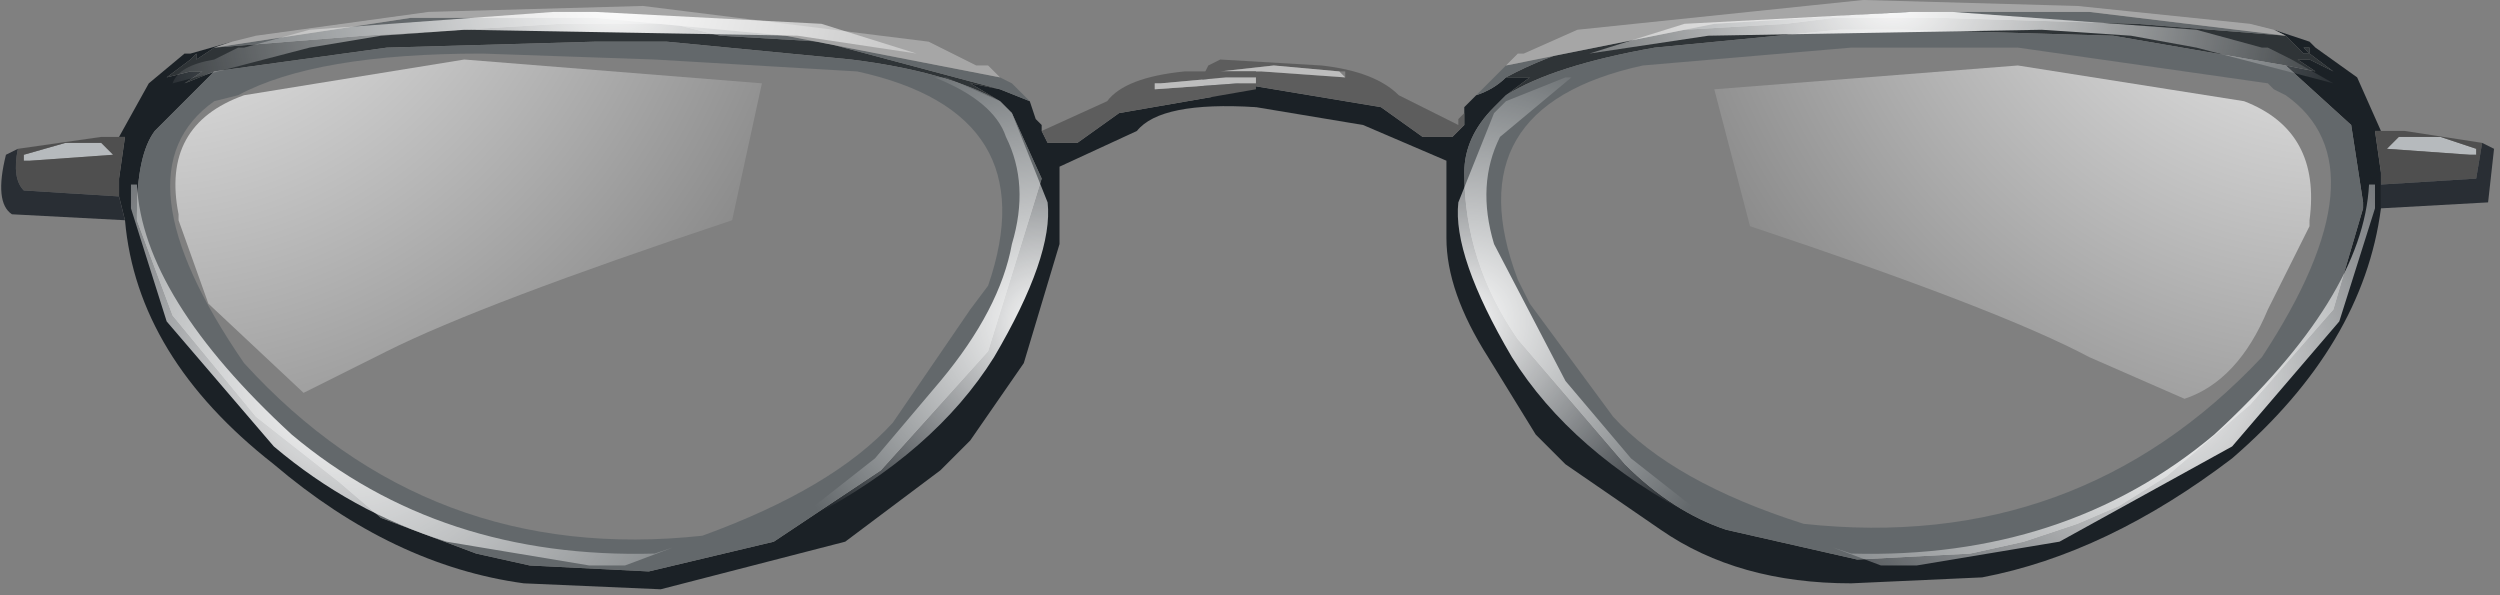 <?xml version="1.0" encoding="utf-8"?>
<svg version="1.1" id="Layer_1"
xmlns="http://www.w3.org/2000/svg"
xmlns:xlink="http://www.w3.org/1999/xlink"
xmlns:author="http://www.sothink.com"
width="21px" height="5px"
xml:space="preserve">
<rect width="100%" height="100%" fill="#808080" stroke="none"/>
<g id="649" transform="matrix(1, 0, 0, 1, -59.65, -37.25)">
<path style="fill:#1B2126;fill-opacity:1" d="M78.85,37.55L78.75 37.5L79.05 37.6L79.1 37.65L79.45 37.9L79.65 38.35L79.6 38.35L79.65 38.7L79.65 38.8L79.65 39Q79.5 40.15 78.4 41.1Q77.35 41.9 76.3 42.1L75.2 42.15Q74.25 42.15 73.6 41.7L72.8 41.15L72.55 40.9L72.15 40.25Q71.8 39.7 71.8 39.25L71.8 38.6L71.1 38.3L69.9 38.1L69.8 38.05L69.75 37.95L69.75 37.9L70.05 37.95L71.25 38.15L71.6 38.4L71.85 38.4L71.95 38.3L71.95 38.2L71.95 38.15L72.05 38.05Q72.2 38 72.3 37.9L72.5 37.9L72.3 38.05L72.2 38.15Q71.95 38.4 71.95 38.7Q71.95 39.45 72.4 40.1L73.3 41.15Q73.7 41.55 74.15 41.7L75.25 41.95L76.2 41.9L76.65 41.8L77.1 41.65L77.45 41.5L77.85 41.25L78.55 40.65L79.25 39.85L79.5 39L79.5 38.95L79.4 38.3L78.85 37.8L79.1 37.85L78.95 37.75L79.05 37.75L79.25 37.85L79.05 37.7L79.05 37.65L79 37.65L79.05 37.7L79 37.7L78.85 37.55" />
<path style="fill:#2F3437;fill-opacity:1" d="M79,37.65L79.05 37.65L79.05 37.7L79 37.65M73.8,37.5L74.65 37.45L75.05 37.4L75.95 37.4L77.6 37.45L78.85 37.55L79 37.7L79.05 37.7L79.25 37.85L79.05 37.75L78.95 37.75L79.1 37.85L78.85 37.8L77.4 37.55L75.65 37.5L75.1 37.5L73.55 37.65Q72.7 37.8 72.3 38.05L72.5 37.9L72.3 37.9Q72.95 37.55 73.8 37.5" />
<path style="fill:#B6BABD;fill-opacity:1" d="M79.8,38.4L80.15 38.4L80.45 38.5L80.45 38.55L80.4 38.55L79.7 38.5L79.8 38.4" />
<path style="fill:#4F4F4F;fill-opacity:1" d="M80.45,38.75L79.65 38.8L79.65 38.7L79.6 38.35L79.65 38.35L79.85 38.35L80.5 38.45L80.45 38.75M79.7,38.5L80.4 38.55L80.45 38.55L80.45 38.5L80.15 38.4L79.8 38.4L79.7 38.5" />
<path style="fill:#63686B;fill-opacity:1" d="M73.55,37.65L75.1 37.5L75.65 37.5L77.4 37.55L78.85 37.8L79.4 38.3L79.5 38.95L79.5 39L79.25 39.85L78.55 40.65L77.85 41.25L77.45 41.5L77.1 41.65L76.65 41.8L76.2 41.9L75.25 41.95L74.15 41.7Q73.7 41.55 73.3 41.15L72.4 40.1Q71.95 39.45 71.95 38.7Q71.95 38.4 72.2 38.15L72.3 38.05Q72.7 37.8 73.55 37.65M72.3,37.9Q72.2 38 72.05 38.05L72.2 37.9L72.3 37.8L74.05 37.45L75.65 37.35L77.2 37.35L78.85 37.55L77.6 37.45L75.95 37.4L75.05 37.4L74.65 37.45L73.8 37.5Q72.95 37.55 72.3 37.9M78.75,38L78.7 37.95L76.6 37.65L75.2 37.65L73.45 37.8Q71.85 38.15 72.4 39.6L72.5 39.8L73.2 40.75Q73.7 41.3 74.8 41.65Q77.1 41.9 78.65 40.25Q79.7 38.65 78.85 38.05L78.75 38" />
<path style="fill:#292E34;fill-opacity:1" d="M80.5,38.45L80.6 38.5L80.55 38.95L79.65 39L79.65 38.8L80.45 38.75L80.5 38.45" />
<path style="fill:#5D5D5D;fill-opacity:1" d="M71.95,38.2L71.95 38.3L71.85 38.4L71.6 38.4L71.25 38.15L70.05 37.95L69.75 37.9L69.8 37.8L69.9 37.75L70.75 37.8Q71.2 37.85 71.4 38.05L71.9 38.3L71.9 38.25L71.95 38.2M70.95,37.9L70.95 37.85L70.9 37.85L70.35 37.8L69.9 37.85L70 37.85L70.25 37.85L70.95 37.9" />
<path style="fill:#BDBDBD;fill-opacity:1" d="M70.25,37.85L70 37.85L69.9 37.85L70.35 37.8L70.9 37.85L70.95 37.9L70.25 37.85" />
<path style="fill:#A6A6A6;fill-opacity:1" d="M79,37.7L79.05 37.7L79 37.7M72.3,37.8L72.4 37.7L72.45 37.7L72.9 37.5L75.3 37.25L77.1 37.3L78.55 37.45L78.75 37.5L78.85 37.55L77.2 37.35L75.65 37.35L74.05 37.45L72.3 37.8" />
<radialGradient
id="RadialGradID_5258" gradientUnits="userSpaceOnUse" gradientTransform="matrix(0.005, 0, 0, 0.004, 75.55, 37.25)" spreadMethod ="pad" cx="0" cy="0" r="819.2" fx="0" fy="0" >
<stop  offset="0"  style="stop-color:#FFFFFF;stop-opacity:0.973" />
<stop  offset="1"  style="stop-color:#FFFFFF;stop-opacity:0" />
</radialGradient>
<path style="fill:url(#RadialGradID_5258) " d="M78.7,37.65L78.9 37.75L79.25 37.95L78.1 37.65L77.55 37.55L76.8 37.5L74 37.55L73 37.7L73.8 37.45L75.7 37.35L76.05 37.35L78.1 37.5L78.65 37.65L78.7 37.65" />
<radialGradient
id="RadialGradID_5259" gradientUnits="userSpaceOnUse" gradientTransform="matrix(0.005, 0, 0, 0.005, 77.8, 40.45)" spreadMethod ="pad" cx="0" cy="0" r="819.2" fx="0" fy="0" >
<stop  offset="0"  style="stop-color:#FFFFFF;stop-opacity:0.973" />
<stop  offset="1"  style="stop-color:#FFFFFF;stop-opacity:0" />
</radialGradient>
<path style="fill:url(#RadialGradID_5259) " d="M79.6,38.8L79.6 39L79.3 39.95L78.4 41L76.95 41.8L75.75 42L75.45 42L75.05 41.85L75.2 41.9Q77 41.95 78.25 40.9Q79.5 39.75 79.55 38.8L79.6 38.8" />
<radialGradient
id="RadialGradID_5260" gradientUnits="userSpaceOnUse" gradientTransform="matrix(0.003, 0, 0, 0.003, 71.95, 39.95)" spreadMethod ="pad" cx="0" cy="0" r="819.2" fx="0" fy="0" >
<stop  offset="0"  style="stop-color:#FFFFFF;stop-opacity:0.973" />
<stop  offset="1"  style="stop-color:#FFFFFF;stop-opacity:0" />
</radialGradient>
<path style="fill:url(#RadialGradID_5260) " d="M74.05,41.65L73.9 41.6Q72.85 41.05 72.35 40.25Q71.85 39.4 71.9 38.95L72.2 38.2L72.3 38.1L72.3 38.05L72.3 38.1L72.8 37.9L72.85 37.9L72.25 38.4L72.25 38.35L72.25 38.4Q72.05 38.8 72.2 39.3L72.8 40.45L73.35 41.1L74.05 41.65" />
<path style="fill:#1B2126;fill-opacity:1" d="M68.35,38.25L68.4 38.3L68.4 38.35L68.45 38.45L68.7 38.45L69.05 38.2L70.2 38L70.2 38.15Q69.4 38.1 69.2 38.35L68.55 38.65L68.55 39.3L68.25 40.3L67.8 40.95L67.55 41.2L66.75 41.8L65.2 42.2L64.05 42.15Q62.95 42 61.95 41.15Q60.8 40.25 60.7 39.1L60.65 38.9L60.65 38.75L60.7 38.4L60.65 38.4L60.9 37.95L61.2 37.7L61.25 37.7L61.6 37.6L61.45 37.65L61.3 37.75L61.3 37.7L61.25 37.75L61.05 37.9L61.25 37.85L61.35 37.85L61.2 37.95L61.45 37.85L60.95 38.35Q60.8 38.55 60.8 39.05L60.8 39.1L61.1 39.9L61.8 40.75L62.5 41.3L62.85 41.6L63.25 41.75L63.65 41.9L64.1 42L65.1 42.05L66.15 41.8L67.05 41.2L67.95 40.2L68.4 38.75L68.15 38.2L68.05 38.1L67.8 37.95L68.05 38L68.3 38.1L68.35 38.25" />
<path style="fill:#2F3437;fill-opacity:1" d="M61.45,37.65L62.7 37.55L64.35 37.45L65.3 37.45L65.7 37.55L66.55 37.6L68.05 38L67.8 37.95L68.05 38.1Q67.6 37.85 66.8 37.75L65.25 37.6L64.65 37.6L62.9 37.65L61.45 37.85L61.2 37.95L61.35 37.85L61.25 37.85L61.05 37.9L61.25 37.75L61.3 37.7L61.3 37.75L61.45 37.65" />
<path style="fill:#B6BABD;fill-opacity:1" d="M59.85,38.6L59.85 38.55L60.2 38.45L60.5 38.45L60.6 38.55L59.9 38.6L59.85 38.6" />
<path style="fill:#4F4F4F;fill-opacity:1" d="M60.5,38.4L60.65 38.4L60.7 38.4L60.65 38.75L60.65 38.9L59.85 38.85Q59.75 38.75 59.8 38.5L60.5 38.4M59.9,38.6L60.6 38.55L60.5 38.45L60.2 38.45L59.85 38.55L59.85 38.6L59.9 38.6" />
<path style="fill:#63686B;fill-opacity:1" d="M63.1,37.4L64.65 37.4L66.25 37.55L68.05 37.9L68.15 37.95L68.3 38.1L68.05 38L66.55 37.6L65.7 37.55L65.3 37.45L64.35 37.45L62.7 37.55L61.45 37.65L63.1 37.4M61.45,37.85L62.9 37.65L64.65 37.6L65.25 37.6L66.8 37.75Q67.6 37.85 68.05 38.1L68.15 38.2L68.4 38.75L67.95 40.2L67.05 41.2L66.15 41.8L65.1 42.05L64.1 42L63.65 41.9L63.25 41.75L62.85 41.6L62.5 41.3L61.8 40.75L61.1 39.9L60.8 39.1L60.8 39.05Q60.8 38.55 60.95 38.35L61.45 37.85M61.45,38.1Q60.6 38.7 61.7 40.3Q63.25 42 65.55 41.75Q66.65 41.35 67.15 40.8L67.8 39.85L67.95 39.65Q68.45 38.2 66.85 37.85L65.15 37.75L63.7 37.7Q62.3 37.7 61.65 38.05L61.45 38.1" />
<path style="fill:#292E34;fill-opacity:1" d="M60.7,39.1L59.75 39.05Q59.6 38.95 59.7 38.55L59.8 38.5Q59.75 38.75 59.85 38.85L60.65 38.9L60.7 39.1" />
<path style="fill:#5D5D5D;fill-opacity:1" d="M70.2,38L69.05 38.2L68.7 38.45L68.45 38.45L68.4 38.35L68.4 38.3L68.4 38.35L68.95 38.1Q69.1 37.9 69.6 37.85L70.2 37.85L70.2 37.9L69.95 37.9L69.4 37.95L69.35 37.95L69.35 38L70.05 37.95L70.2 37.95L70.2 38" />
<path style="fill:#BDBDBD;fill-opacity:1" d="M69.4,37.95L69.95 37.9L70.2 37.9L70.2 37.95L70.05 37.95L69.35 38L69.35 37.95L69.4 37.95" />
<path style="fill:#A6A6A6;fill-opacity:1" d="M61.8,37.55L63.25 37.35L65.05 37.3L67.45 37.6L67.85 37.8L67.95 37.8L68.05 37.9L66.25 37.55L64.65 37.4L63.1 37.4L61.45 37.65L61.6 37.6L61.8 37.55" />
<radialGradient
id="RadialGradID_5261" gradientUnits="userSpaceOnUse" gradientTransform="matrix(-0.005, 0, 0, 0.004, 64.8, 37.25)" spreadMethod ="pad" cx="0" cy="0" r="819.2" fx="0" fy="0" >
<stop  offset="0"  style="stop-color:#FFFFFF;stop-opacity:0.973" />
<stop  offset="1"  style="stop-color:#FFFFFF;stop-opacity:0" />
</radialGradient>
<path style="fill:url(#RadialGradID_5261) " d="M61.65,37.65L61.45 37.75Q61.15 37.8 61.1 37.95L62.25 37.65L62.85 37.55L63.55 37.5L66.35 37.55L67.35 37.7L66.55 37.45L64.65 37.35L64.3 37.35L62.25 37.5L61.7 37.65L61.65 37.65" />
<radialGradient
id="RadialGradID_5262" gradientUnits="userSpaceOnUse" gradientTransform="matrix(-0.005, 0, 0, 0.005, 62.55, 40.45)" spreadMethod ="pad" cx="0" cy="0" r="819.2" fx="0" fy="0" >
<stop  offset="0"  style="stop-color:#FFFFFF;stop-opacity:0.973" />
<stop  offset="1"  style="stop-color:#FFFFFF;stop-opacity:0" />
</radialGradient>
<path style="fill:url(#RadialGradID_5262) " d="M60.75,38.8L60.75 39L61.05 39.95L61.95 41Q62.6 41.55 63.4 41.8L64.6 42L64.9 42L65.3 41.85L65.15 41.9Q63.35 41.95 62.1 40.9Q60.85 39.75 60.8 38.8L60.75 38.8" />
<radialGradient
id="RadialGradID_5263" gradientUnits="userSpaceOnUse" gradientTransform="matrix(-0.003, 0, 0, 0.003, 68.4, 39.95)" spreadMethod ="pad" cx="0" cy="0" r="819.2" fx="0" fy="0" >
<stop  offset="0"  style="stop-color:#FFFFFF;stop-opacity:0.973" />
<stop  offset="1"  style="stop-color:#FFFFFF;stop-opacity:0" />
</radialGradient>
<path style="fill:url(#RadialGradID_5263) " d="M66.3,41.65L66.45 41.6Q67.5 41.05 68 40.25Q68.5 39.4 68.45 38.95L68.15 38.2L68.05 38.1L68.05 38.05L68.05 38.1L67.6 37.9L67.5 37.9Q68 38.1 68.1 38.4L68.1 38.35L68.1 38.4Q68.3 38.8 68.15 39.3Q68.05 39.85 67.55 40.45L67 41.1L66.3 41.65" />
<radialGradient
id="RadialGradID_5264" gradientUnits="userSpaceOnUse" gradientTransform="matrix(0.008, 0, 0, 0.008, 79.3, 35.9)" spreadMethod ="pad" cx="0" cy="0" r="819.2" fx="0" fy="0" >
<stop  offset="0"  style="stop-color:#FFFFFF;stop-opacity:1" />
<stop  offset="1"  style="stop-color:#FFFFFF;stop-opacity:0" />
</radialGradient>
<path style="fill:url(#RadialGradID_5264) " d="M78.5,38.1Q79.15 38.35 79.05 39.1L79.05 39.15L78.7 39.85Q78.45 40.45 78 40.6L77.2 40.25Q76.45 39.85 74.35 39.15L74.05 38L76.6 37.8L78.5 38.1" />
<radialGradient
id="RadialGradID_5265" gradientUnits="userSpaceOnUse" gradientTransform="matrix(-0.008, 0, 0, 0.008, 60.85, 35.85)" spreadMethod ="pad" cx="0" cy="0" r="819.2" fx="0" fy="0" >
<stop  offset="0"  style="stop-color:#FFFFFF;stop-opacity:1" />
<stop  offset="1"  style="stop-color:#FFFFFF;stop-opacity:0" />
</radialGradient>
<path style="fill:url(#RadialGradID_5265) " d="M63.55,37.75L66.05 37.95L65.8 39.1Q63.7 39.8 62.9 40.2L62.2 40.55L61.4 39.8L61.15 39.1L61.15 39.05Q61 38.3 61.7 38.05L63.55 37.75" />
</g>
</svg>
